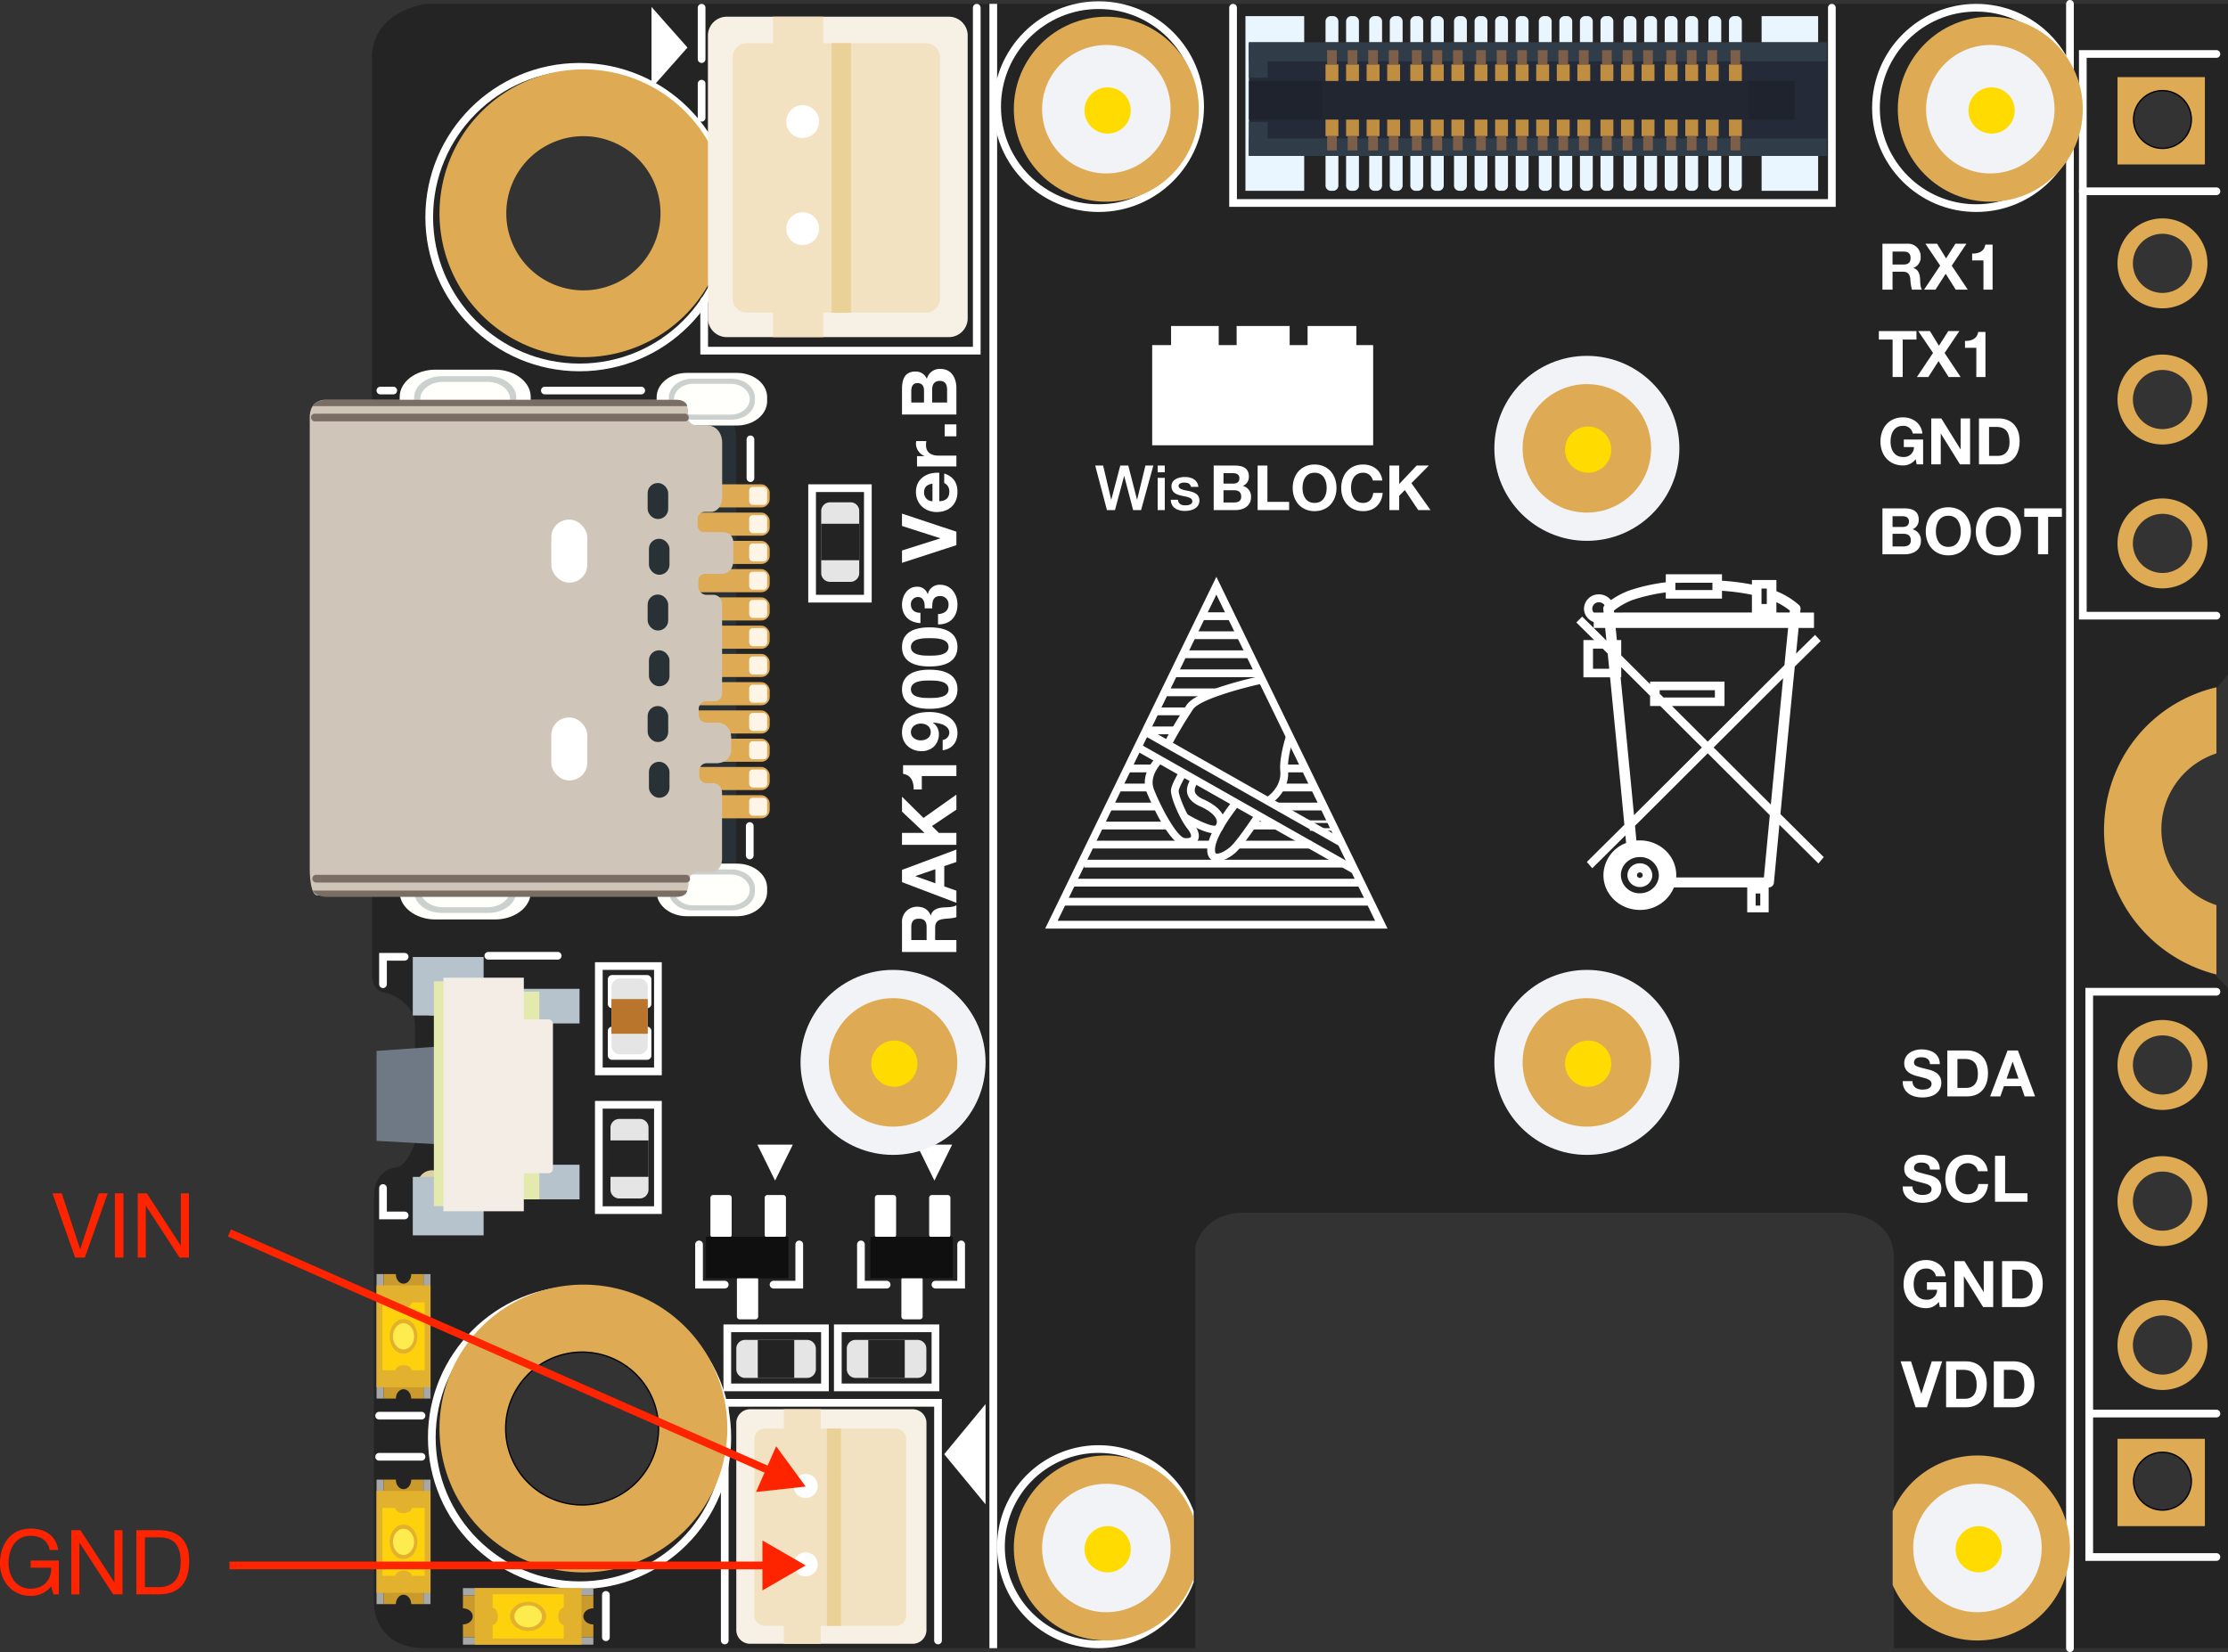 <svg xmlns="http://www.w3.org/2000/svg" xmlns:xlink="http://www.w3.org/1999/xlink" viewBox="0 0 867.034 643.006"><rect x="0" y="0" width="867.034" height="643.006" fill="#333333" stroke="none"/><defs><style>.cls-1,.cls-3,.cls-4,.cls-47,.cls-6,.cls-7{fill:none;}.cls-2{fill:#242424;}.cls-3,.cls-4,.cls-6{stroke:#fff;}.cls-3,.cls-4,.cls-47,.cls-6,.cls-7{stroke-miterlimit:10;}.cls-3,.cls-4,.cls-47{stroke-width:3px;}.cls-4{stroke-linecap:round;}.cls-5{fill:#fff;}.cls-7{stroke:#000;}.cls-8{fill:#deaa53;}.cls-9{fill:#f2f3f6;}.cls-10{fill:#ffdb00;}.cls-11{fill:#f7f1e5;}.cls-12{fill:#f3e2c1;}.cls-13{fill:#e9d197;}.cls-14{fill:#283135;}.cls-15{fill:#fff5e6;}.cls-16{fill:#ddd1a2;}.cls-17{fill:#b6c2cc;}.cls-18{fill:#6f7985;}.cls-19{fill:#e4e9ad;}.cls-20{fill:#f3ede6;}.cls-21{fill:#fffffb;}.cls-22{fill:#cbd1cf;}.cls-23{fill:#cfc5b9;}.cls-24{fill:#796d64;}.cls-25{clip-path:url(#clip-path);}.cls-26{fill:#e5e5e5;}.cls-27{fill:#232323;}.cls-28{clip-path:url(#clip-path-3);}.cls-29{clip-path:url(#clip-path-5);}.cls-30{clip-path:url(#clip-path-7);}.cls-31{clip-path:url(#clip-path-9);}.cls-32{clip-path:url(#clip-path-10);}.cls-33{fill:#b9752b;}.cls-34{fill:#313c49;}.cls-35{fill:#e9f5ff;}.cls-36{fill:#242a38;}.cls-37{fill:#1f232d;}.cls-38{fill:#bf8e40;}.cls-39{fill:#7c5e49;}.cls-40{fill:#222630;}.cls-41{fill:#ca9a2c;}.cls-42{fill:#a5a8a6;}.cls-43{fill:#e2b12d;}.cls-44{fill:#fed10d;}.cls-45{fill:#feec4e;}.cls-46{fill:#0f0f0f;}.cls-47{stroke:#ff2400;}.cls-48{fill:#ff2400;}</style><clipPath id="clip-path" transform="translate(-1.505)"><rect class="cls-1" x="288.04" y="521.506" width="30.963" height="14.849"/></clipPath><clipPath id="clip-path-3" transform="translate(-1.505)"><rect class="cls-1" x="239.04" y="435.506" width="14.849" height="30.963"/></clipPath><clipPath id="clip-path-5" transform="translate(-1.505)"><rect class="cls-1" x="331.04" y="521.506" width="30.963" height="14.849"/></clipPath><clipPath id="clip-path-7" transform="translate(-1.505)"><rect class="cls-1" x="321.04" y="195.506" width="14.849" height="30.963"/></clipPath><clipPath id="clip-path-9" transform="translate(-1.505)"><rect class="cls-1" x="238.04" y="379.506" width="16.95" height="32.998"/></clipPath><clipPath id="clip-path-10" transform="translate(-1.505)"><rect class="cls-1" x="238.04" y="379.506" width="16.949" height="32.997"/></clipPath></defs><g id="Layer_2" data-name="Layer 2"><g id="Layer_1-2" data-name="Layer 1"><path class="cls-2" d="M163.04,399.506v45s-3,10-8,10c0,0-8,1-8,11v159s0,17,20,17H466.699v-156.5s2.84-13,18.84-13h233s20,0,20,18v151.5h130V384.527l-4.761-4.761v-27.282a32.008,32.008,0,0,1,.258-61.044l.003-.616V267.974l4.5-5.489V1.511H167.465s-21.21,2.426-21.21,21.21V378.506s-.715,7.5,5.785,8C152.04,386.506,163.04,389.506,163.04,399.506Zm668.5,177a11.5,11.5,0,1,1,11.5,11.5A11.5,11.5,0,0,1,831.54,576.506Zm0-53a11.5,11.5,0,1,1,11.5,11.5A11.5,11.5,0,0,1,831.54,523.506Zm0-56a11.5,11.5,0,1,1,11.5,11.5A11.5,11.5,0,0,1,831.54,467.506Zm0-53a11.5,11.5,0,1,1,11.5,11.5A11.5,11.5,0,0,1,831.54,414.506Zm0-203a11.5,11.5,0,1,1,11.5,11.5A11.5,11.5,0,0,1,831.54,211.506Zm0-56a11.5,11.5,0,1,1,11.5,11.5A11.5,11.5,0,0,1,831.54,155.506Zm0-53a11.5,11.5,0,1,1,11.5,11.5A11.5,11.5,0,0,1,831.54,102.506Zm0-56a11.5,11.5,0,1,1,11.5,11.5A11.5,11.5,0,0,1,831.54,46.506Zm-573,36.5a30,30,0,1,1-30-30A30,30,0,0,1,258.54,83.006Zm-60.5,473a30,30,0,1,1,30,30A30,30,0,0,1,198.04,556.006Z" transform="translate(-1.505)"/><g id="Labels"><line class="cls-3" x1="386.534" y1="641.506" x2="386.534" y2="1.5"/><rect class="cls-3" x="283.034" y="517.006" width="38" height="23"/><rect class="cls-3" x="225.54" y="439.006" width="41" height="23" transform="translate(695.04 204.466) rotate(90)"/><rect class="cls-3" x="225.54" y="385.006" width="41" height="23" transform="translate(641.04 150.466) rotate(90)"/><rect class="cls-3" x="326.034" y="517.006" width="38" height="23"/><polyline class="cls-4" points="374.034 484.357 374.034 500.006 364.034 500.006"/><polyline class="cls-4" points="335.034 484.357 335.034 500.006 345.034 500.006"/><polyline class="cls-4" points="311.034 484.357 311.034 500.006 301.034 500.006"/><polyline class="cls-4" points="272.034 484.357 272.034 500.006 282.034 500.006"/><polyline class="cls-4" points="157.47 473.082 149.045 473.082 149.045 462.4"/><polyline class="cls-4" points="157.47 372.4 149.045 372.4 149.045 383.082"/><line class="cls-4" x1="190.034" y1="372.006" x2="217.034" y2="372.006"/><line class="cls-4" x1="212.034" y1="152.006" x2="249.534" y2="152.006"/><line class="cls-4" x1="148.034" y1="152.006" x2="153.034" y2="152.006"/><line class="cls-4" x1="291.768" y1="321.503" x2="291.768" y2="332.969"/><line class="cls-4" x1="292.034" y1="171.006" x2="292.034" y2="186.102"/><rect class="cls-4" x="316.034" y="190.006" width="21.691" height="43"/><line class="cls-4" x1="273.034" y1="3.006" x2="273.034" y2="23.006"/><line class="cls-4" x1="273.034" y1="32.57" x2="273.034" y2="45.846"/><polyline class="cls-4" points="380.109 3.006 380.109 136.485 283.034 136.485 274.034 136.485 274.034 117.006"/><circle class="cls-4" cx="225.534" cy="84.506" r="58.5"/><circle class="cls-4" cx="225.534" cy="559.506" r="57.5"/><circle class="cls-4" cx="427.534" cy="41.506" r="39.5"/><circle class="cls-4" cx="769.034" cy="42.006" r="39"/><line class="cls-4" x1="805.534" y1="1.5" x2="805.534" y2="641.506"/><polyline class="cls-4" points="862.534 606.017 813.034 606.017 813.034 386.006 862.534 386.006"/><line class="cls-4" x1="862.534" y1="550.187" x2="813.034" y2="550.187"/><path class="cls-5" d="M466.04,588.187a39.5,39.5,0,1,0,0,27.637Zm-37,50.319a36.5,36.5,0,1,1,36.5-36.5A36.542,36.542,0,0,1,429.04,638.506Z" transform="translate(-1.505)"/><line class="cls-4" x1="164.034" y1="567.006" x2="147.534" y2="567.006"/><line class="cls-4" x1="235.784" y1="637.256" x2="235.784" y2="620.756"/><line class="cls-4" x1="164.034" y1="551.006" x2="147.534" y2="551.006"/><polyline class="cls-4" points="282.034 638.506 282.034 546.006 365.034 546.006 365.034 638.506"/><polyline class="cls-4" points="862.534 239.634 810.534 239.634 810.534 21.006 862.534 21.006"/><line class="cls-4" x1="862.534" y1="74.442" x2="810.534" y2="74.442"/><polyline class="cls-4" points="712.875 3.006 712.875 79.006 479.853 79.006 479.853 3.006"/><polygon class="cls-5" points="267.534 18.506 260.534 26.407 253.534 34.307 253.534 18.506 253.534 2.705 260.534 10.605 267.534 18.506"/><polygon class="cls-5" points="301.634 459.506 298.184 452.506 294.733 445.506 301.634 445.506 308.534 445.506 305.084 452.506 301.634 459.506"/><polygon class="cls-5" points="367.434 566.006 375.484 556.256 383.534 546.506 383.534 566.006 383.534 585.506 375.484 575.756 367.434 566.006"/><polygon class="cls-5" points="363.634 459.506 360.184 452.506 356.733 445.506 363.634 445.506 370.534 445.506 367.084 452.506 363.634 459.506"/><path class="cls-5" d="M734.064,94.861h9.641a4.912,4.912,0,0,1,5.233,4.933,4.366,4.366,0,0,1-2.83,4.481v.051c1.929.525,2.479,2.354,2.604,4.182.075,1.127.025,3.255.751,4.231h-3.931a21.403,21.403,0,0,1-.626-4.282c-.275-1.878-1.002-2.704-2.98-2.704h-3.931v6.986H734.064Zm3.932,8.088h4.307c1.777,0,2.704-.752,2.704-2.555,0-1.728-.927-2.479-2.704-2.479h-4.307Z" transform="translate(-1.505)"/><path class="cls-5" d="M756.525,103.374l-5.759-8.513h4.558l3.505,5.709,3.631-5.709h4.307l-5.733,8.538,6.234,9.34h-4.683l-3.906-6.185-3.98,6.185h-4.433Z" transform="translate(-1.505)"/><path class="cls-5" d="M776.932,112.739h-3.556V101.371h-4.407V98.692c2.479.075,4.732-.802,5.134-3.48h2.829Z" transform="translate(-1.505)"/><path class="cls-5" d="M738.02,132.166h-5.358v-3.305h14.648v3.305h-5.358v14.573H738.02Z" transform="translate(-1.505)"/><path class="cls-5" d="M753.746,137.374l-5.759-8.513h4.558l3.505,5.709,3.631-5.709h4.307l-5.733,8.538,6.234,9.34h-4.683l-3.906-6.185-3.98,6.185h-4.433Z" transform="translate(-1.505)"/><path class="cls-5" d="M774.153,146.739h-3.556V135.371h-4.407v-2.679c2.479.075,4.732-.802,5.134-3.48h2.829Z" transform="translate(-1.505)"/><path class="cls-5" d="M746.985,178.71a6.015,6.015,0,0,1-4.908,2.454c-5.509,0-8.789-4.132-8.789-9.29,0-5.309,3.28-9.439,8.789-9.439,3.656,0,7.137,2.229,7.537,6.31h-3.756a3.642,3.642,0,0,0-3.781-3.005c-3.53,0-4.857,3.005-4.857,6.135,0,2.979,1.327,5.984,4.857,5.984a3.844,3.844,0,0,0,4.257-3.855h-3.956v-2.93h7.512v9.665h-2.504Z" transform="translate(-1.505)"/><path class="cls-5" d="M753.069,162.861h3.906L764.437,174.854h.05V162.861h3.682v17.878h-3.932L756.8,168.77h-.051v11.969h-3.681Z" transform="translate(-1.505)"/><path class="cls-5" d="M771.625,162.861h7.713c4.632,0,8.112,2.93,8.112,8.839,0,5.183-2.654,9.039-8.112,9.039h-7.713Zm3.932,14.572H779.061c2.279,0,4.457-1.401,4.457-5.358,0-3.605-1.276-5.909-5.157-5.909h-2.805Z" transform="translate(-1.505)"/><path class="cls-5" d="M755.985,506.71a6.015,6.015,0,0,1-4.908,2.454c-5.509,0-8.789-4.132-8.789-9.29,0-5.309,3.28-9.439,8.789-9.439,3.656,0,7.137,2.229,7.537,6.31h-3.756a3.642,3.642,0,0,0-3.781-3.005c-3.53,0-4.857,3.005-4.857,6.135,0,2.979,1.327,5.984,4.857,5.984a3.844,3.844,0,0,0,4.257-3.855h-3.956v-2.93h7.512v9.665h-2.504Z" transform="translate(-1.505)"/><path class="cls-5" d="M762.069,490.861h3.906L773.437,502.854h.05V490.861h3.682v17.878h-3.932L765.8,496.77h-.051v11.969h-3.681Z" transform="translate(-1.505)"/><path class="cls-5" d="M780.625,490.861h7.713c4.632,0,8.112,2.93,8.112,8.839,0,5.183-2.654,9.039-8.112,9.039h-7.713Zm3.932,14.572H788.061c2.279,0,4.457-1.401,4.457-5.358,0-3.605-1.276-5.909-5.157-5.909h-2.805Z" transform="translate(-1.505)"/><path class="cls-5" d="M745.744,420.804c0,2.379,1.853,3.306,3.956,3.306,1.377,0,3.48-.401,3.48-2.229,0-1.953-2.704-2.229-5.309-2.955-2.654-.651-5.333-1.777-5.333-5.083,0-3.681,3.455-5.408,6.686-5.408,3.73,0,7.161,1.627,7.161,5.759h-3.806c-.126-2.128-1.628-2.704-3.531-2.704-1.252,0-2.704.525-2.704,2.028,0,1.377.852,1.577,5.334,2.704,1.327.301,5.308,1.177,5.308,5.208,0,3.28-2.554,5.734-7.437,5.734-3.956,0-7.688-1.953-7.612-6.36Z" transform="translate(-1.505)"/><path class="cls-5" d="M759.315,408.861h7.713c4.632,0,8.112,2.93,8.112,8.839,0,5.183-2.654,9.039-8.112,9.039h-7.713Zm3.932,14.572h3.505c2.279,0,4.458-1.401,4.458-5.358,0-3.605-1.277-5.909-5.158-5.909h-2.805Z" transform="translate(-1.505)"/><path class="cls-5" d="M782.752,408.861h4.031l6.686,17.878h-4.081l-1.353-3.981H781.35l-1.402,3.981h-3.98Zm-.375,10.967h4.632l-2.254-6.561h-.05Z" transform="translate(-1.505)"/><path class="cls-5" d="M745.744,461.804c0,2.379,1.853,3.306,3.956,3.306,1.377,0,3.48-.401,3.48-2.229,0-1.953-2.704-2.229-5.309-2.955-2.654-.651-5.333-1.777-5.333-5.083,0-3.681,3.455-5.408,6.686-5.408,3.73,0,7.161,1.627,7.161,5.759h-3.806c-.126-2.128-1.628-2.704-3.531-2.704-1.252,0-2.704.525-2.704,2.028,0,1.377.852,1.577,5.334,2.704,1.327.301,5.308,1.177,5.308,5.208,0,3.28-2.554,5.734-7.437,5.734-3.956,0-7.688-1.953-7.612-6.36Z" transform="translate(-1.505)"/><path class="cls-5" d="M771.234,455.87a3.902,3.902,0,0,0-3.906-3.13c-3.53,0-4.857,3.005-4.857,6.135,0,2.979,1.327,5.984,4.857,5.984,2.404,0,3.756-1.627,4.057-4.006h3.806c-.4,4.481-3.455,7.312-7.862,7.312-5.509,0-8.789-4.132-8.789-9.29,0-5.309,3.28-9.439,8.789-9.439,3.906,0,7.236,2.304,7.713,6.435Z" transform="translate(-1.505)"/><path class="cls-5" d="M777.87,449.861h3.932V464.433h8.714v3.306H777.87Z" transform="translate(-1.505)"/><path class="cls-5" d="M751.377,547.739H746.946l-5.81-17.878h4.057l3.981,12.569h.05l4.031-12.569H757.312Z" transform="translate(-1.505)"/><path class="cls-5" d="M758.839,529.861h7.713c4.632,0,8.112,2.93,8.112,8.839,0,5.183-2.654,9.039-8.112,9.039h-7.713ZM762.771,544.433h3.505c2.279,0,4.457-1.401,4.457-5.358,0-3.605-1.276-5.909-5.157-5.909H762.771Z" transform="translate(-1.505)"/><path class="cls-5" d="M777.394,529.861h7.713c4.632,0,8.112,2.93,8.112,8.839,0,5.183-2.654,9.039-8.112,9.039H777.394Zm3.932,14.572h3.505c2.279,0,4.457-1.401,4.457-5.358,0-3.605-1.276-5.909-5.157-5.909h-2.805Z" transform="translate(-1.505)"/><path class="cls-5" d="M734.064,197.861h8.413c3.406,0,5.71,1.102,5.71,4.432a3.885,3.885,0,0,1-2.43,3.73,4.34,4.34,0,0,1,3.28,4.532c0,3.631-3.08,5.184-6.31,5.184H734.064Zm3.932,7.236h3.981c1.402,0,2.403-.626,2.403-2.129,0-1.678-1.302-2.053-2.704-2.053h-3.681Zm0,7.587h4.206c1.527,0,2.905-.501,2.905-2.354,0-1.828-1.127-2.555-2.83-2.555h-4.281Z" transform="translate(-1.505)"/><path class="cls-5" d="M759.705,197.435c5.509,0,8.789,4.131,8.789,9.439,0,5.158-3.28,9.29-8.789,9.29s-8.789-4.132-8.789-9.29C750.916,201.566,754.196,197.435,759.705,197.435Zm0,15.424c3.531,0,4.857-3.005,4.857-5.984,0-3.13-1.326-6.135-4.857-6.135-3.53,0-4.857,3.005-4.857,6.135C754.847,209.854,756.174,212.859,759.705,212.859Z" transform="translate(-1.505)"/><path class="cls-5" d="M779.186,197.435c5.509,0,8.789,4.131,8.789,9.439,0,5.158-3.28,9.29-8.789,9.29s-8.789-4.132-8.789-9.29C770.397,201.566,773.677,197.435,779.186,197.435Zm0,15.424c3.531,0,4.857-3.005,4.857-5.984,0-3.13-1.326-6.135-4.857-6.135-3.53,0-4.857,3.005-4.857,6.135C774.329,209.854,775.656,212.859,779.186,212.859Z" transform="translate(-1.505)"/><path class="cls-5" d="M794.611,201.166h-5.358v-3.305h14.648v3.305h-5.358v14.573h-3.932Z" transform="translate(-1.505)"/><polygon class="cls-5" points="508.85 126.883 508.85 134.322 501.877 134.322 501.877 126.883 481.237 126.883 481.237 134.322 474.266 134.322 474.266 126.883 455.722 126.883 455.722 134.322 448.376 134.322 448.376 173.313 534.376 173.313 534.376 134.322 527.835 134.322 527.835 126.883 508.85 126.883"/><path class="cls-5" d="M427.71,181.205h3.083l3.132,13.256h.049l3.496-13.256h3.107l3.398,13.256h.049l3.229-13.256h3.083l-4.782,17.334h-3.083l-3.472-13.255h-.049l-3.544,13.255H432.275Z" transform="translate(-1.505)"/><path class="cls-5" d="M452.016,181.205h2.768v2.622h-2.768Zm0,4.783h2.768v12.551h-2.768Z" transform="translate(-1.505)"/><path class="cls-5" d="M459.882,194.508c.17,1.627,1.36,2.186,2.841,2.186,1.068,0,2.864-.219,2.792-1.651-.073-1.456-2.088-1.626-4.103-2.088-2.04-.437-4.03-1.165-4.03-3.714,0-2.743,2.962-3.593,5.244-3.593,2.573,0,4.928,1.044,5.243,3.859H464.981c-.268-1.335-1.311-1.675-2.549-1.675-.802,0-2.282.194-2.282,1.287,0,1.359,2.039,1.577,4.078,2.015,2.016.461,4.055,1.189,4.055,3.666,0,2.985-3.011,4.078-5.608,4.078-3.18,0-5.486-1.408-5.559-4.37Z" transform="translate(-1.505)"/><path class="cls-5" d="M473.821,181.206H481.978c3.302,0,5.535,1.068,5.535,4.298a3.768,3.768,0,0,1-2.354,3.617,4.208,4.208,0,0,1,3.18,4.394c0,3.521-2.986,5.025-6.117,5.025H473.821Zm3.812,7.017h3.86c1.359,0,2.33-.607,2.33-2.063,0-1.627-1.262-1.991-2.621-1.991h-3.569Zm0,7.355h4.079c1.48,0,2.815-.485,2.815-2.282,0-1.771-1.092-2.476-2.743-2.476h-4.151Z" transform="translate(-1.505)"/><path class="cls-5" d="M490.915,181.206h3.812v14.13h8.448v3.204H490.915Z" transform="translate(-1.505)"/><path class="cls-5" d="M513.083,180.793c5.341,0,8.521,4.006,8.521,9.152,0,5.001-3.181,9.007-8.521,9.007s-8.521-4.006-8.521-9.007C504.562,184.799,507.742,180.793,513.083,180.793Zm0,14.954c3.423,0,4.71-2.913,4.71-5.802,0-3.035-1.287-5.948-4.71-5.948s-4.709,2.913-4.709,5.948C508.374,192.834,509.66,195.748,513.083,195.748Z" transform="translate(-1.505)"/><path class="cls-5" d="M535.76,187.033a3.783,3.783,0,0,0-3.787-3.035c-3.423,0-4.709,2.913-4.709,5.948,0,2.889,1.286,5.802,4.709,5.802,2.331,0,3.642-1.578,3.934-3.884h3.689c-.389,4.346-3.35,7.089-7.623,7.089-5.341,0-8.521-4.006-8.521-9.007,0-5.146,3.18-9.152,8.521-9.152,3.787,0,7.017,2.233,7.478,6.239Z" transform="translate(-1.505)"/><path class="cls-5" d="M542.197,181.206h3.812v7.187l6.773-7.187h4.758l-6.772,6.847,7.429,10.487h-4.783l-5.219-7.793-2.186,2.209v5.584h-3.812Z" transform="translate(-1.505)"/><path class="cls-5" d="M474.858,231.43l61.777,126.968H413.082Zm0-6.924L408.237,361.428H541.477Z" transform="translate(-1.505)"/><rect class="cls-5" x="483.855" y="262.548" width="3.029" height="87.71" transform="translate(-21.901 577.823) rotate(-60.484)"/><rect class="cls-5" x="484.973" y="266.223" width="3.028" height="97.031" transform="translate(-28.592 583.015) rotate(-60.483)"/><path class="cls-5" d="M457.245,290.428l-2.679-1.414a161.146,161.146,0,0,1,8.836-14.806c4.092-5.728,26.41-10.596,28.943-11.136l.626,2.965c-9.116,1.935-24.538,6.34-27.107,9.933a160.986,160.986,0,0,0-8.62,14.459" transform="translate(-1.505)"/><path class="cls-5" d="M495.627,313.09l-1.521-2.622c3.125-1.812,6.061-5.917,5.633-10.258-.541-5.45,2.162-13.609,2.278-13.952l2.872.962c-.025.077-2.613,7.886-2.135,12.691.584,5.876-3.289,10.951-7.126,13.178" transform="translate(-1.505)"/><path class="cls-5" d="M463.292,329.263a9.422,9.422,0,0,1-1.165-.075c-6.3-.786-14.29-20.595-14.371-20.794-2.926-7.321,3.639-13.612,3.922-13.878l2.077,2.205c-.053.049-5.34,5.159-3.186,10.548,3.463,8.656,9.298,18.583,11.933,18.914,1.408.173,2.234-.105,2.43-.456.239-.426-.044-1.551-1.223-3.027-3.131-3.915-6.842-12.645-6.508-15.313.286-2.278,2.866-6.548,3.38-7.383L463.16,301.597c-1.138,1.842-2.804,4.969-2.953,6.164-.174,1.441,2.852,9.279,5.869,13.045,2.602,3.255,2.057,5.408,1.5,6.4-.747,1.333-2.278,2.057-4.285,2.057" transform="translate(-1.505)"/><path class="cls-5" d="M475.138,335.279a3.894,3.894,0,0,1-1.841-.426c-1.095-.576-2.316-1.963-1.918-5.288.819-6.806,9.6-17.575,9.974-18.032l2.343,1.923c-2.389,2.911-8.716,11.549-9.308,16.47-.162,1.351.043,2.1.32,2.245.769.403,3.365-.611,5.552-2.53,2.515-2.213,7.896-10.141,9.758-13.011l2.541,1.649c-.283.437-6.954,10.695-10.299,13.636-1.612,1.416-4.575,3.364-7.122,3.364" transform="translate(-1.505)"/><path class="cls-5" d="M474.187,324.361c-4.089,0-11.02-4.129-12.478-5.027l1.588-2.578c4.912,3.022,10.334,5.169,11.361,4.506a2.564,2.564,0,0,0,.261-2.15c-.551-1.772-2.858-3.678-6.329-5.235-2.712-1.212-4.377-2.799-4.954-4.708-.815-2.708.765-5.202,1.612-6.54l2.558,1.619c-.813,1.291-1.654,2.771-1.268,4.046.31,1.033,1.418,1.98,3.292,2.819,4.39,1.967,7.15,4.423,7.981,7.099a5.551,5.551,0,0,1-.602,4.665,3.037,3.037,0,0,1-1.957,1.372,4.618,4.618,0,0,1-1.065.112" transform="translate(-1.505)"/><rect class="cls-5" x="467.577" y="238.323" width="12.175" height="3.029"/><rect class="cls-5" x="463.973" y="245.729" width="18.758" height="3.03"/><rect class="cls-5" x="460.368" y="253.138" width="25.967" height="3.029"/><rect class="cls-5" x="456.765" y="260.545" width="33.174" height="3.029"/><rect class="cls-5" x="453.783" y="267.955" width="19.657" height="3.029"/><rect class="cls-5" x="449.555" y="275.362" width="12.348" height="3.029"/><rect class="cls-5" x="446.621" y="282.769" width="10.489" height="3.029"/><rect class="cls-5" x="438.744" y="297.586" width="9.845" height="3.029"/><rect class="cls-5" x="500.094" y="297.586" width="7.868" height="3.029"/><rect class="cls-5" x="435.138" y="304.995" width="12.522" height="3.029"/><rect class="cls-5" x="498.754" y="304.995" width="12.52" height="3.029"/><rect class="cls-5" x="432.222" y="312.405" width="18.165" height="3.029"/><rect class="cls-5" x="497.137" y="312.405" width="18.034" height="3.029"/><rect class="cls-5" x="427.871" y="319.811" width="26.614" height="3.029"/><rect class="cls-5" x="487.185" y="319.811" width="9.527" height="3.029"/><rect class="cls-6" x="510.223" y="319.811" width="8.098" height="3.029"/><rect class="cls-5" x="424.325" y="327.222" width="46.985" height="3.029"/><rect class="cls-5" x="481.677" y="327.222" width="28.567" height="3.029"/><rect class="cls-5" x="421.874" y="334.629" width="100.553" height="3.029"/><rect class="cls-5" x="417.113" y="342.035" width="112.476" height="3.029"/><rect class="cls-5" x="413.177" y="349.444" width="119.889" height="3.029"/><path class="cls-5" d="M631.383,297.564c.745,7.74,1.502,15.574,2.248,23.441L619.03,335.491,621.139,337.944l12.896-12.793c.09.983.181,1.958.28,2.949a13.531,13.531,0,0,0-8.825,12.532c0,7.473,6.344,13.531,14.17,13.531A14.164,14.164,0,0,0,652.917,345.406h28.526v9.69h8.347V345.406a2,2,0,0,0,2.032-1.768c.711-7.542,1.431-15.101,2.15-22.624l15.183,15.066,2.073-2.48-16.86-16.743q.929-9.717,1.852-19.292c1.228-12.681,2.477-25.434,3.734-38.13l10.076-9.96-2.205-2.354-7.367,7.251c.332-3.332.659-6.646.99-9.961h5.983v-5.996H702.053c.047-.457.09-.901.134-1.358a1.874,1.874,0,0,0-.573-1.546,30.305,30.305,0,0,0-8.816-5.409v-4.351h-9.527v1.764a90.366,90.366,0,0,0-11.65-1.481V223.506H649.752v3.133a72.333,72.333,0,0,0-14.437,3.274,31.663,31.663,0,0,0-6.918,3.672,5.869,5.869,0,0,0-4.667-2.249,5.688,5.688,0,0,0-5.811,5.556,5.562,5.562,0,0,0,3.786,5.207v2.311h4.454c.15,1.571.314,3.133.466,4.717a1.199,1.199,0,0,1,.021.215l-.211-.215-4.73-4.717-4.484-4.412-2.286,2.284,6.934,6.844H617.698v14.498h10.368c1.111,11.31,2.227,22.66,3.316,33.938m-7.653-63.144a2.632,2.632,0,0,1,2.205,1.168,1.848,1.848,0,0,0-.517,1.468c.047.457.09.901.137,1.358h-3.85a2.341,2.341,0,0,1-.559-1.522,2.534,2.534,0,0,1,2.585-2.472m3.415,19.972c.203,1.965.401,3.939.595,5.909h-6.314v-7.851h3.768l1.951,1.942m40.753-27.565v2.841H653.486V226.828Zm15.372,11.586H629.656c-.027-.256-.053-.515-.083-.774a27.711,27.711,0,0,1,7.145-4.072,68.042,68.042,0,0,1,13.034-2.989v2.422h21.868v-3.047a85.382,85.382,0,0,1,11.65,1.554Zm5.793-9.336v6.013h-2.063v-6.013Zm8.967,8.562c-.025.259-.052.518-.076.774h-5.156V234.379a28.578,28.578,0,0,1,5.233,3.261m-.671,6.77q-.73,7.224-1.439,14.489l-29.84,29.755-13.898-13.856h20.419v-9.5h-28.966v.979L632.408,255.079v-5.952H630.728c-.164-1.575-.315-3.145-.478-4.717h67.108m-28.491,24.224v2.841H648.853l-1.482-1.475v-1.366Zm23.296,28.567q-.767,7.914-1.533,15.936l-22.269-22.204L695.425,263.954c-1.099,11.08-2.188,22.192-3.261,33.248m-7.446,55.283v-4.726h1.804v4.726Zm-30.89-11.853c0-7.473-6.34-13.527-14.166-13.527a13.29,13.29,0,0,0-1.336.057q-.278-2.874-.546-5.745l28.301-28.208,24.154,24.083c-.775,8.05-1.542,16.142-2.304,24.217H653.792c.026-.292.035-.584.035-.876m-21.553,0a6.901,6.901,0,0,1,2.71-5.454,7.474,7.474,0,0,1,3.949-1.562,6.02,6.02,0,0,1,.728-.038,7.223,7.223,0,0,1,7.382,7.054,7.357,7.357,0,0,1-.052.876,6.942,6.942,0,0,1-1.899,3.898,7.51,7.51,0,0,1-5.432,2.275,7.228,7.228,0,0,1-7.387-7.049m3.175-43.43c-1.077-11.158-2.174-22.381-3.282-33.576h.242v-3.986l11.228,11.191v3.968h3.977l16.181,16.134-26.411,26.333q-.969-10.097-1.934-20.065" transform="translate(-1.505)"/><path class="cls-5" d="M639.164,336.045a4.802,4.802,0,0,0-3.859,2.592,4.411,4.411,0,0,0,.453,4.708,4.854,4.854,0,0,0,3.902,1.909,4.788,4.788,0,0,0,4.751-3.747,3.939,3.939,0,0,0,.09-.876,4.728,4.728,0,0,0-4.841-4.611c-.171,0-.331.009-.495.025m.495,5.66a1.1,1.1,0,0,1-1.123-1.073,1.075,1.075,0,0,1,.959-1.057.538.538,0,0,1,.164-.018,1.101,1.101,0,0,1,1.125,1.074,1.061,1.061,0,0,1-.478.876,1.102,1.102,0,0,1-.646.197" transform="translate(-1.505)"/><path class="cls-5" d="M352.52,370.533V359.119a5.816,5.816,0,0,1,5.841-6.196c2.49,0,4.358.979,5.308,3.35h.059c.623-2.282,2.787-2.935,4.951-3.083,1.334-.089,3.854-.029,5.011-.89v4.655c-1.334.533-3.38.504-5.069.741-2.224.326-3.202,1.186-3.202,3.527v4.655H373.689v4.654Zm9.576-4.654V360.779c0-2.105-.889-3.202-3.023-3.202-2.046,0-2.936,1.097-2.936,3.202v5.1Z" transform="translate(-1.505)"/><path class="cls-5" d="M352.52,343.351v-4.773l21.169-7.916v4.833l-4.714,1.601v7.916l4.714,1.66v4.715Zm12.986.445V338.311l-7.768,2.668v.06Z" transform="translate(-1.505)"/><path class="cls-5" d="M352.52,328.829v-4.654h8.776L352.52,315.903V310.091l8.361,8.271,12.808-9.072v5.841l-9.517,6.374,2.697,2.669H373.689v4.654Z" transform="translate(-1.505)"/><path class="cls-5" d="M373.689,297.852v4.21h-13.46v5.218h-3.173c.089-2.935-.948-5.604-4.121-6.077v-3.351Z" transform="translate(-1.505)"/><path class="cls-5" d="M368.352,288.013a2.973,2.973,0,0,0,2.58-2.787c0-3.084-4.032-3.825-6.315-3.973l-.06.059a5.218,5.218,0,0,1,2.312,4.685,6.627,6.627,0,0,1-2.135,4.773,7.084,7.084,0,0,1-4.625,1.601c-4.239,0-7.59-2.905-7.59-7.264,0-6.285,5.485-7.975,10.732-7.975,5.1,0,10.852,2.253,10.852,8.153,0,3.587-2.075,6.255-5.752,6.729Zm-8.509-6.375c-1.927,0-3.854,1.216-3.854,3.351,0,2.016,1.897,3.172,3.795,3.172,1.957,0,3.914-1.008,3.914-3.172C363.698,282.736,361.889,281.638,359.843,281.638Z" transform="translate(-1.505)"/><path class="cls-5" d="M352.52,268.3c0-4.15,2.609-7.648,10.703-7.648,8.271,0,10.881,3.498,10.881,7.648,0,4.121-2.609,7.59-10.881,7.59C355.129,275.89,352.52,272.421,352.52,268.3Zm18.115,0c0-3.438-5.069-3.438-7.412-3.438-2.164,0-7.234,0-7.234,3.438,0,3.41,5.07,3.38,7.234,3.38C365.566,271.68,370.635,271.68,370.635,268.3Z" transform="translate(-1.505)"/><path class="cls-5" d="M352.52,251.82c0-4.15,2.609-7.648,10.703-7.648,8.271,0,10.881,3.498,10.881,7.648,0,4.121-2.609,7.59-10.881,7.59C355.129,259.41,352.52,255.941,352.52,251.82Zm18.115,0c0-3.438-5.069-3.438-7.412-3.438-2.164,0-7.234,0-7.234,3.438,0,3.41,5.07,3.38,7.234,3.38C365.566,255.2,370.635,255.2,370.635,251.82Z" transform="translate(-1.505)"/><path class="cls-5" d="M361.326,236.792c.148-1.809-.207-4.417-2.579-4.417a2.738,2.738,0,0,0-2.758,2.935c0,2.135,1.572,3.231,3.706,3.202v4.002c-4.269-.147-7.175-2.875-7.175-7.175,0-3.32,2.046-6.967,5.752-6.967a4.128,4.128,0,0,1,4.24,2.905h.059a4.614,4.614,0,0,1,4.714-3.676c4.358,0,6.819,3.676,6.819,7.708,0,4.655-2.787,7.798-7.561,7.709v-4.003c2.254-.089,4.092-1.216,4.092-3.646a3.192,3.192,0,0,0-3.262-3.38c-3.143,0-3.083,2.757-3.083,4.803Z" transform="translate(-1.505)"/><path class="cls-5" d="M373.689,206.943v5.247L352.52,219.069v-4.803l14.884-4.714v-.06L352.52,204.719V199.917Z" transform="translate(-1.505)"/><path class="cls-5" d="M367.047,195.088c2.698-.119,3.885-1.394,3.885-3.766a3.465,3.465,0,0,0-1.986-3.32v-3.706c3.646,1.186,5.158,3.706,5.158,7.175,0,4.832-3.32,7.827-8.064,7.827-4.595,0-8.094-3.173-8.094-7.827,0-5.219,4.388-7.768,9.102-7.441Zm-2.668-6.849c-2.135.385-3.261,1.304-3.261,3.35a3.299,3.299,0,0,0,3.261,3.499Z" transform="translate(-1.505)"/><path class="cls-5" d="M358.361,181.543v-4.003h2.847V177.481a5.385,5.385,0,0,1-3.262-4.892,3.143,3.143,0,0,1,.148-.919h3.913a7.694,7.694,0,0,0-.147,1.512c0,3.113,2.193,4.151,4.921,4.151h6.908v4.21Z" transform="translate(-1.505)"/><path class="cls-5" d="M369.124,169.834v-4.654H373.689v4.654Z" transform="translate(-1.505)"/><path class="cls-5" d="M352.52,161.328v-9.962c0-4.031,1.305-6.759,5.248-6.759a4.602,4.602,0,0,1,4.418,2.875,5.139,5.139,0,0,1,5.366-3.884c4.299,0,6.137,3.646,6.137,7.472v10.258Zm8.568-4.654v-4.714c0-1.66-.741-2.847-2.52-2.847-1.986,0-2.432,1.542-2.432,3.202v4.358Zm8.983,0v-4.981c0-1.809-.593-3.438-2.787-3.438-2.164,0-3.023,1.334-3.023,3.35v5.07Z" transform="translate(-1.505)"/></g><circle class="cls-7" cx="226.534" cy="556.006" r="30"/><circle class="cls-7" cx="841.534" cy="46.506" r="11.5"/><circle class="cls-7" cx="841.534" cy="576.506" r="11.5"/><path class="cls-8" d="M825.54,560.006v34h34v-34Zm6,16.5a11.5,11.5,0,1,1,11.5,11.5A11.5,11.5,0,0,1,831.54,576.506Z" transform="translate(-1.505)"/><path class="cls-8" d="M825.54,523.506a17.5,17.5,0,1,0,17.5-17.5A17.5,17.5,0,0,0,825.54,523.506Zm6,0a11.5,11.5,0,1,1,11.5,11.5A11.5,11.5,0,0,1,831.54,523.506Z" transform="translate(-1.505)"/><path class="cls-8" d="M825.54,467.506a17.5,17.5,0,1,0,17.5-17.5A17.5,17.5,0,0,0,825.54,467.506Zm6,0a11.5,11.5,0,1,1,11.5,11.5A11.5,11.5,0,0,1,831.54,467.506Z" transform="translate(-1.505)"/><path class="cls-8" d="M825.54,414.506a17.5,17.5,0,1,0,17.5-17.5A17.5,17.5,0,0,0,825.54,414.506Zm6,0a11.5,11.5,0,1,1,11.5,11.5A11.5,11.5,0,0,1,831.54,414.506Z" transform="translate(-1.505)"/><path class="cls-8" d="M825.54,211.506a17.5,17.5,0,1,0,17.5-17.5A17.5,17.5,0,0,0,825.54,211.506Zm6,0a11.5,11.5,0,1,1,11.5,11.5A11.5,11.5,0,0,1,831.54,211.506Z" transform="translate(-1.505)"/><path class="cls-8" d="M825.54,155.506a17.5,17.5,0,1,0,17.5-17.5A17.5,17.5,0,0,0,825.54,155.506Zm6,0a11.5,11.5,0,1,1,11.5,11.5A11.5,11.5,0,0,1,831.54,155.506Z" transform="translate(-1.505)"/><path class="cls-8" d="M825.54,102.506a17.5,17.5,0,1,0,17.5-17.5A17.5,17.5,0,0,0,825.54,102.506Zm6,0a11.5,11.5,0,1,1,11.5,11.5A11.5,11.5,0,0,1,831.54,102.506Z" transform="translate(-1.505)"/><path class="cls-8" d="M825.54,30.006v34h34v-34Zm6,16.5a11.5,11.5,0,1,1,11.5,11.5A11.5,11.5,0,0,1,831.54,46.506Z" transform="translate(-1.505)"/><path class="cls-8" d="M172.54,83.006a56,56,0,1,0,56-56A56,56,0,0,0,172.54,83.006Zm26,0a30,30,0,1,1,30,30A30,30,0,0,1,198.54,83.006Z" transform="translate(-1.505)"/><path class="cls-8" d="M172.54,556.006a56,56,0,1,0,56-56A56,56,0,0,0,172.54,556.006Zm25.5,0a30,30,0,1,1,30,30A30,30,0,0,1,198.04,556.006Z" transform="translate(-1.505)"/><path class="cls-8" d="M432.04,566.506a36.008,36.008,0,0,1,34,24.167v23.666a36,36,0,1,1-34-47.833Z" transform="translate(-1.505)"/><path class="cls-8" d="M864.04,267.506v25.736a31.06,31.06,0,0,0,0,59.057v26.989a57.767,57.767,0,0,1-43.75-56.032C820.29,295.929,838.543,273.503,864.04,267.506Z" transform="translate(-1.505)"/><circle class="cls-9" cx="430.534" cy="602.506" r="25"/><circle class="cls-10" cx="431.034" cy="603.006" r="9"/><circle class="cls-9" cx="347.534" cy="413.506" r="36"/><circle class="cls-8" cx="347.534" cy="413.506" r="25"/><circle class="cls-10" cx="348.034" cy="414.006" r="9"/><circle class="cls-9" cx="617.534" cy="413.506" r="36"/><circle class="cls-8" cx="617.534" cy="413.506" r="25"/><circle class="cls-10" cx="618.034" cy="414.006" r="9"/><path class="cls-8" d="M738.04,588.115a36,36,0,1,1,0,28.782Z" transform="translate(-1.505)"/><circle class="cls-9" cx="769.534" cy="602.506" r="25"/><circle class="cls-10" cx="770.034" cy="603.006" r="9"/><circle class="cls-9" cx="617.534" cy="174.506" r="36"/><circle class="cls-8" cx="617.534" cy="174.506" r="25"/><circle class="cls-10" cx="618.034" cy="175.006" r="9"/><circle class="cls-8" cx="430.534" cy="42.506" r="36"/><circle class="cls-9" cx="430.534" cy="42.506" r="25"/><circle class="cls-10" cx="431.034" cy="43.006" r="9"/><circle class="cls-8" cx="774.534" cy="42.506" r="36"/><circle class="cls-9" cx="774.534" cy="42.506" r="25"/><circle class="cls-10" cx="775.034" cy="43.006" r="9"/><path class="cls-11" d="M293.515,548.506h63.049a5.37,5.37,0,0,1,5.476,5.226v80.834a5.37,5.37,0,0,1-5.476,5.224h-63.049a5.37,5.37,0,0,1-5.476-5.224V553.732a5.37,5.37,0,0,1,5.476-5.226" transform="translate(-1.505)"/><path class="cls-12" d="M299.191,556.038h50.832a4.044,4.044,0,0,1,4.123,3.934v68.903a4.042,4.042,0,0,1-4.123,3.932H299.191a4.041,4.041,0,0,1-4.123-3.932V559.972a4.043,4.043,0,0,1,4.123-3.934" transform="translate(-1.505)"/><rect class="cls-13" x="321.787" y="556.038" width="5.501" height="76.799"/><path class="cls-5" d="M310.38,609.098a4.668,4.668,0,1,1,4.663,4.449,4.56,4.56,0,0,1-4.663-4.449" transform="translate(-1.505)"/><path class="cls-5" d="M310.38,578.6a4.668,4.668,0,1,1,4.663,4.448,4.56,4.56,0,0,1-4.663-4.448" transform="translate(-1.505)"/><rect class="cls-12" x="305.042" y="628.652" width="14.351" height="11.139"/><rect class="cls-12" x="305.042" y="548.507" width="14.351" height="11.139"/><path class="cls-11" d="M284.474,6.506H370.605a7.337,7.337,0,0,1,7.48,7.139V124.073a7.336,7.336,0,0,1-7.48,7.137H284.474a7.336,7.336,0,0,1-7.48-7.137V13.645A7.337,7.337,0,0,1,284.474,6.506" transform="translate(-1.505)"/><path class="cls-12" d="M292.228,16.796H361.67a5.524,5.524,0,0,1,5.633,5.374v94.129a5.522,5.522,0,0,1-5.633,5.372H292.228a5.521,5.521,0,0,1-5.633-5.372V22.17a5.523,5.523,0,0,1,5.633-5.374" transform="translate(-1.505)"/><rect class="cls-13" x="323.647" y="16.795" width="7.516" height="104.916"/><path class="cls-5" d="M307.513,89.281a6.377,6.377,0,1,1,6.371,6.078,6.229,6.229,0,0,1-6.371-6.078" transform="translate(-1.505)"/><path class="cls-5" d="M307.513,47.617a6.377,6.377,0,1,1,6.371,6.076,6.229,6.229,0,0,1-6.371-6.076" transform="translate(-1.505)"/><rect class="cls-12" x="300.772" y="115.994" width="19.605" height="15.216"/><rect class="cls-12" x="300.772" y="6.507" width="19.605" height="15.216"/><rect class="cls-14" x="241.534" y="155.506" width="45" height="193" rx="14.62"/><rect class="cls-8" x="268.534" y="188.506" width="31" height="9" rx="3.262"/><rect class="cls-15" x="291.534" y="189.506" width="7" height="7" rx="1.4"/><rect class="cls-8" x="268.534" y="199.506" width="31" height="9" rx="3.262"/><rect class="cls-15" x="291.534" y="200.506" width="7" height="7" rx="1.4"/><rect class="cls-8" x="268.534" y="210.506" width="31" height="9" rx="3.262"/><rect class="cls-15" x="291.534" y="211.506" width="7" height="7" rx="1.4"/><rect class="cls-8" x="268.534" y="221.506" width="31" height="9" rx="3.262"/><rect class="cls-15" x="291.534" y="222.506" width="7" height="7" rx="1.4"/><rect class="cls-8" x="268.534" y="243.506" width="31" height="9" rx="3.262"/><rect class="cls-15" x="291.534" y="244.506" width="7" height="7" rx="1.4"/><rect class="cls-8" x="268.534" y="232.506" width="31" height="9" rx="3.262"/><rect class="cls-15" x="291.534" y="233.506" width="7" height="7" rx="1.4"/><path class="cls-16" d="M169.649,395.25a5.655,5.655,0,1,1,5.655-5.655,5.655,5.655,0,0,1-5.655,5.655" transform="translate(-1.505)"/><path class="cls-16" d="M169.649,466.815a5.655,5.655,0,1,1,5.655-5.655,5.655,5.655,0,0,1-5.655,5.655" transform="translate(-1.505)"/><rect class="cls-17" x="160.631" y="372.477" width="27.572" height="22.771"/><rect class="cls-17" x="160.631" y="458.062" width="27.572" height="22.771"/><rect class="cls-17" x="199.975" y="384.869" width="25.559" height="13.477"/><rect class="cls-17" x="199.975" y="453.338" width="25.559" height="13.477"/><path class="cls-18" d="M148.04,444.043V409.036q15.413-1.086,30.826-2.169v38.882q-15.413-.854-30.826-1.705" transform="translate(-1.505)"/><rect class="cls-19" x="177.206" y="385.955" width="32.684" height="80.859"/><rect class="cls-19" x="168.841" y="381.929" width="32.204" height="87.52"/><path class="cls-20" d="M199.57,454.879V398.51a1.769,1.769,0,0,1,1.765-1.765h13.584a1.769,1.769,0,0,1,1.765,1.765v56.369a1.768,1.768,0,0,1-1.765,1.763H201.335a1.768,1.768,0,0,1-1.765-1.763" transform="translate(-1.505)"/><rect class="cls-20" x="172.559" y="380.534" width="31.291" height="90.916"/><rect class="cls-8" x="268.534" y="254.506" width="31" height="9" rx="3.262"/><rect class="cls-15" x="291.534" y="255.506" width="7" height="7" rx="1.4"/><rect class="cls-8" x="268.534" y="265.506" width="31" height="9" rx="3.262"/><rect class="cls-15" x="291.534" y="266.506" width="7" height="7" rx="1.4"/><rect class="cls-8" x="268.534" y="276.506" width="31" height="9" rx="3.262"/><rect class="cls-15" x="291.534" y="277.506" width="7" height="7" rx="1.4"/><rect class="cls-8" x="268.534" y="287.506" width="31" height="9" rx="3.262"/><rect class="cls-15" x="291.534" y="288.506" width="7" height="7" rx="1.4"/><rect class="cls-8" x="268.534" y="298.506" width="31" height="9" rx="3.262"/><rect class="cls-15" x="291.534" y="299.506" width="7" height="7" rx="1.4"/><rect class="cls-8" x="268.534" y="309.506" width="31" height="9" rx="3.262"/><rect class="cls-15" x="291.534" y="310.506" width="7" height="7" rx="1.4"/><path class="cls-21" d="M288.297,356.613H268.784c-6.485,0-11.744-4.238-11.744-9.466v-1.545c0-5.227,5.259-9.466,11.744-9.466h19.514c6.487,0,11.742,4.239,11.742,9.466v1.545c0,5.228-5.256,9.466-11.742,9.466" transform="translate(-1.505)"/><path class="cls-22" d="M286.139,354.349h-15.198c-5.05,0-9.146-3.3-9.146-7.372v-1.203c0-4.072,4.096-7.373,9.146-7.373h15.198c5.052,0,9.146,3.301,9.146,7.373v1.203c0,4.072-4.094,7.372-9.146,7.372" transform="translate(-1.505)"/><path class="cls-21" d="M285.838,352.375H271.243c-4.111,0-7.444-2.686-7.444-6s3.333-6,7.444-6h14.595c4.111,0,7.444,2.686,7.444,6s-3.333,6-7.444,6" transform="translate(-1.505)"/><path class="cls-21" d="M194.112,357.875H170.968c-7.692,0-13.929-4.76-13.929-10.632v-1.735c0-5.871,6.237-10.632,13.929-10.632h23.144c7.693,0,13.927,4.761,13.927,10.632v1.735c0,5.873-6.234,10.632-13.927,10.632" transform="translate(-1.505)"/><path class="cls-22" d="M191.553,355.332h-18.026c-5.99,0-10.848-3.707-10.848-8.28v-1.352c0-4.574,4.858-8.282,10.848-8.282h18.026c5.992,0,10.848,3.708,10.848,8.282v1.352c0,4.574-4.856,8.28-10.848,8.28" transform="translate(-1.505)"/><path class="cls-21" d="M191.196,353.115H173.885c-4.876,0-8.829-3.018-8.829-6.74s3.953-6.74,8.829-6.74H191.196c4.876,0,8.829,3.018,8.829,6.74s-3.953,6.74-8.829,6.74" transform="translate(-1.505)"/><path class="cls-21" d="M288.297,165.613H268.784c-6.485,0-11.744-4.238-11.744-9.466v-1.545c0-5.227,5.259-9.466,11.744-9.466h19.514c6.487,0,11.742,4.239,11.742,9.466v1.545c0,5.228-5.256,9.466-11.742,9.466" transform="translate(-1.505)"/><path class="cls-22" d="M286.139,163.349h-15.198c-5.05,0-9.146-3.3-9.146-7.372v-1.203c0-4.072,4.096-7.373,9.146-7.373h15.198c5.052,0,9.146,3.301,9.146,7.373v1.203c0,4.072-4.094,7.372-9.146,7.372" transform="translate(-1.505)"/><path class="cls-21" d="M285.838,161.375H271.243c-4.111,0-7.444-2.686-7.444-6s3.333-6,7.444-6h14.595c4.111,0,7.444,2.686,7.444,6s-3.333,6-7.444,6" transform="translate(-1.505)"/><path class="cls-21" d="M194.112,166.875H170.968c-7.692,0-13.929-4.76-13.929-10.632v-1.735c0-5.871,6.237-10.632,13.929-10.632h23.144c7.693,0,13.927,4.761,13.927,10.632v1.735c0,5.873-6.234,10.632-13.927,10.632" transform="translate(-1.505)"/><path class="cls-22" d="M191.553,164.332h-18.026c-5.99,0-10.848-3.707-10.848-8.28v-1.352c0-4.574,4.858-8.282,10.848-8.282h18.026c5.992,0,10.848,3.708,10.848,8.282v1.352c0,4.574-4.856,8.28-10.848,8.28" transform="translate(-1.505)"/><path class="cls-21" d="M191.196,162.115H173.885c-4.876,0-8.829-3.018-8.829-6.74s3.953-6.74,8.829-6.74H191.196c4.876,0,8.829,3.018,8.829,6.74s-3.953,6.74-8.829,6.74" transform="translate(-1.505)"/><path class="cls-23" d="M122.04,162.506v176s0,10,3,10H264.848s4.596.809,4.596-4.596c0,0-.596-4.5,4.5-4.5h3.096s5.452,1,5.452-5.452v-25.388s-.064-3.758-3.758-3.758h-2.194a2.843,2.843,0,0,1-2.903-2.903V300.006a2.891,2.891,0,0,1,2.951-2.951h3.951s5.524,0,5.524-5.524V287.006s0-5.762-5.762-5.762h-3.762a3.055,3.055,0,0,1-3.119-3.119V276.006a2.996,2.996,0,0,1,3.059-3.059h3.059a2.909,2.909,0,0,0,2.97-2.97V235.006a3.413,3.413,0,0,0-3.485-3.485h-2.485a3.19,3.19,0,0,1-3.257-3.257V226.006a2.575,2.575,0,0,1,2.629-2.629h5.629s5.325.72,5.325-5.325V211.506s.5-4.413-4.413-4.413h-6.913a2.491,2.491,0,0,1-2.544-2.544V202.006a2.715,2.715,0,0,1,2.772-2.772h2.772s4-.228,4-6.228v-21s0-6.5-6.5-6.5h-3.5a3.183,3.183,0,0,1-3.25-3.25v-2.25s0-4.375-4.375-4.375h-136.375S122.04,155.006,122.04,162.506Z" transform="translate(-1.505)"/><rect class="cls-14" x="252.034" y="188.006" width="8" height="14" rx="3.926"/><rect class="cls-14" x="252.534" y="209.706" width="8" height="14" rx="3.926"/><rect class="cls-14" x="252.034" y="231.406" width="8" height="14" rx="3.926"/><rect class="cls-14" x="252.534" y="253.106" width="8" height="14" rx="3.926"/><rect class="cls-14" x="252.034" y="274.806" width="8" height="14" rx="3.926"/><rect class="cls-14" x="252.534" y="296.506" width="8" height="14" rx="3.926"/><rect class="cls-5" x="214.534" y="279.256" width="14" height="24.5" rx="6.87"/><rect class="cls-5" x="214.534" y="202.256" width="14" height="24.5" rx="6.87"/><rect class="cls-24" x="121.034" y="161.006" width="147" height="3" rx="1.442"/><rect class="cls-24" x="121.534" y="340.506" width="147" height="3" rx="1.442"/><path class="cls-24" d="M123.176,158.086H268.934s-.145-2.33-4.02-2.455h-136.375S124.312,155.667,123.176,158.086Z" transform="translate(-1.505)"/><path class="cls-24" d="M123.176,346.631l145.759,0s-.145,2.33-4.02,2.455l-136.375,0S124.312,349.051,123.176,346.631Z" transform="translate(-1.505)"/><g id="r-01"><g class="cls-25"><g class="cls-25"><path class="cls-26" d="M291.475,521.517h24.093a3.437,3.437,0,0,1,3.434,3.435v7.929a3.437,3.437,0,0,1-3.434,3.435h-24.093a3.439,3.439,0,0,1-3.435-3.435v-7.929a3.377,3.377,0,0,1,3.435-3.435" transform="translate(-1.505)"/><rect class="cls-27" x="294.894" y="521.506" width="14.192" height="14.85"/></g></g></g><g id="r-01-2" data-name="r-01"><g class="cls-28"><g class="cls-28"><path class="cls-26" d="M253.878,438.941v24.093a3.437,3.437,0,0,1-3.435,3.434h-7.929a3.437,3.437,0,0,1-3.435-3.434v-24.093a3.439,3.439,0,0,1,3.435-3.435h7.929a3.377,3.377,0,0,1,3.435,3.435" transform="translate(-1.505)"/><rect class="cls-27" x="237.534" y="443.866" width="14.85" height="14.192"/></g></g></g><g id="r-01-3" data-name="r-01"><g class="cls-29"><g class="cls-29"><path class="cls-26" d="M334.475,521.517h24.093a3.437,3.437,0,0,1,3.434,3.435v7.929a3.437,3.437,0,0,1-3.434,3.435h-24.093a3.439,3.439,0,0,1-3.435-3.435v-7.929a3.377,3.377,0,0,1,3.435-3.435" transform="translate(-1.505)"/><rect class="cls-27" x="337.894" y="521.506" width="14.192" height="14.85"/></g></g></g><g id="r-01-4" data-name="r-01"><g class="cls-30"><g class="cls-30"><path class="cls-26" d="M335.878,198.941v24.093a3.437,3.437,0,0,1-3.435,3.434h-7.929a3.437,3.437,0,0,1-3.435-3.434v-24.093a3.439,3.439,0,0,1,3.435-3.435h7.929a3.377,3.377,0,0,1,3.435,3.435" transform="translate(-1.505)"/><rect class="cls-27" x="319.534" y="203.866" width="14.85" height="14.192"/></g></g></g><g id="Capacitor"><g class="cls-31"><g class="cls-32"><path class="cls-5" d="M253.304,392.418l-13.578,0a1.69,1.69,0,0,1-1.686-1.686v-9.54a1.69,1.69,0,0,1,1.686-1.686l13.578,0a1.69,1.69,0,0,1,1.686,1.686v9.54A1.69,1.69,0,0,1,253.304,392.418" transform="translate(-1.505)"/><path class="cls-5" d="M253.304,412.504l-13.578,0a1.69,1.69,0,0,1-1.686-1.686V401.278a1.69,1.69,0,0,1,1.686-1.686l13.578,0a1.69,1.69,0,0,1,1.686,1.686v9.54a1.69,1.69,0,0,1-1.686,1.686" transform="translate(-1.505)"/><path class="cls-26" d="M253.569,384.17l0,22.922a3.271,3.271,0,0,1-3.269,3.269l-7.544,0a3.271,3.271,0,0,1-3.267-3.269l0-22.922a3.27,3.27,0,0,1,3.267-3.269h7.544a3.213,3.213,0,0,1,3.269,3.269" transform="translate(-1.505)"/><rect class="cls-33" x="237.945" y="388.855" width="14.129" height="13.503"/></g></g></g><rect class="cls-34" x="703.635" y="17.373" width="7.27" height="12.887"/><rect class="cls-34" x="703.635" y="47.441" width="7.27" height="12.887"/><path class="cls-35" d="M527.183,6.277h1.318a2.092,2.092,0,0,1,1.841,2.273l0,63.442a2.092,2.092,0,0,1-1.841,2.273h-1.318a2.092,2.092,0,0,1-1.841-2.273l0-63.442a2.092,2.092,0,0,1,1.841-2.273" transform="translate(-1.505)"/><rect class="cls-35" x="685.534" y="6.278" width="22" height="67.989"/><path class="cls-35" d="M519.183,6.277h1.318a2.092,2.092,0,0,1,1.841,2.273l0,63.442a2.092,2.092,0,0,1-1.841,2.273h-1.318a2.092,2.092,0,0,1-1.841-2.273l0-63.442a2.092,2.092,0,0,1,1.841-2.273" transform="translate(-1.505)"/><path class="cls-35" d="M544.183,6.277h1.318a2.092,2.092,0,0,1,1.841,2.273l0,63.442a2.092,2.092,0,0,1-1.841,2.273h-1.318a2.092,2.092,0,0,1-1.841-2.273l0-63.442a2.092,2.092,0,0,1,1.841-2.273" transform="translate(-1.505)"/><path class="cls-35" d="M536.183,6.277h1.318a2.092,2.092,0,0,1,1.841,2.273l0,63.442a2.092,2.092,0,0,1-1.841,2.273h-1.318a2.092,2.092,0,0,1-1.841-2.273l0-63.442a2.092,2.092,0,0,1,1.841-2.273" transform="translate(-1.505)"/><path class="cls-35" d="M560.183,6.277h1.318a2.092,2.092,0,0,1,1.841,2.273l0,63.442a2.092,2.092,0,0,1-1.841,2.273h-1.318a2.092,2.092,0,0,1-1.841-2.273l0-63.442a2.092,2.092,0,0,1,1.841-2.273" transform="translate(-1.505)"/><path class="cls-35" d="M552.183,6.277h1.318a2.092,2.092,0,0,1,1.841,2.273l0,63.442a2.092,2.092,0,0,1-1.841,2.273h-1.318a2.092,2.092,0,0,1-1.841-2.273l0-63.442a2.092,2.092,0,0,1,1.841-2.273" transform="translate(-1.505)"/><path class="cls-35" d="M577.183,6.277h1.318a2.092,2.092,0,0,1,1.841,2.273l0,63.442a2.092,2.092,0,0,1-1.841,2.273h-1.318a2.092,2.092,0,0,1-1.841-2.273l0-63.442a2.092,2.092,0,0,1,1.841-2.273" transform="translate(-1.505)"/><path class="cls-35" d="M569.183,6.277h1.318a2.092,2.092,0,0,1,1.841,2.273l0,63.442a2.092,2.092,0,0,1-1.841,2.273h-1.318a2.092,2.092,0,0,1-1.841-2.273l0-63.442a2.092,2.092,0,0,1,1.841-2.273" transform="translate(-1.505)"/><path class="cls-35" d="M593.183,6.277h1.318a2.092,2.092,0,0,1,1.841,2.273l0,63.442a2.092,2.092,0,0,1-1.841,2.273h-1.318a2.092,2.092,0,0,1-1.841-2.273l0-63.442a2.092,2.092,0,0,1,1.841-2.273" transform="translate(-1.505)"/><path class="cls-35" d="M585.183,6.277h1.318a2.092,2.092,0,0,1,1.841,2.273l0,63.442a2.092,2.092,0,0,1-1.841,2.273h-1.318a2.092,2.092,0,0,1-1.841-2.273l0-63.442a2.092,2.092,0,0,1,1.841-2.273" transform="translate(-1.505)"/><path class="cls-35" d="M610.183,6.277h1.318a2.092,2.092,0,0,1,1.841,2.273l0,63.442a2.092,2.092,0,0,1-1.841,2.273h-1.318a2.092,2.092,0,0,1-1.841-2.273l0-63.442a2.092,2.092,0,0,1,1.841-2.273" transform="translate(-1.505)"/><path class="cls-35" d="M602.183,6.277h1.318a2.092,2.092,0,0,1,1.841,2.273l0,63.442a2.092,2.092,0,0,1-1.841,2.273h-1.318a2.092,2.092,0,0,1-1.841-2.273l0-63.442a2.092,2.092,0,0,1,1.841-2.273" transform="translate(-1.505)"/><path class="cls-35" d="M626.183,6.277h1.318a2.092,2.092,0,0,1,1.841,2.273l0,63.442a2.092,2.092,0,0,1-1.841,2.273h-1.318a2.092,2.092,0,0,1-1.841-2.273l0-63.442a2.092,2.092,0,0,1,1.841-2.273" transform="translate(-1.505)"/><path class="cls-35" d="M618.183,6.277h1.318a2.092,2.092,0,0,1,1.841,2.273l0,63.442a2.092,2.092,0,0,1-1.841,2.273h-1.318a2.092,2.092,0,0,1-1.841-2.273l0-63.442a2.092,2.092,0,0,1,1.841-2.273" transform="translate(-1.505)"/><path class="cls-35" d="M643.183,6.277h1.318a2.092,2.092,0,0,1,1.841,2.273l0,63.442a2.092,2.092,0,0,1-1.841,2.273h-1.318a2.092,2.092,0,0,1-1.841-2.273l0-63.442a2.092,2.092,0,0,1,1.841-2.273" transform="translate(-1.505)"/><path class="cls-35" d="M635.183,6.277h1.318a2.092,2.092,0,0,1,1.841,2.273l0,63.442a2.092,2.092,0,0,1-1.841,2.273h-1.318a2.092,2.092,0,0,1-1.841-2.273l0-63.442a2.092,2.092,0,0,1,1.841-2.273" transform="translate(-1.505)"/><path class="cls-35" d="M659.183,6.277h1.318a2.092,2.092,0,0,1,1.841,2.273l0,63.442a2.092,2.092,0,0,1-1.841,2.273h-1.318a2.092,2.092,0,0,1-1.841-2.273l0-63.442a2.092,2.092,0,0,1,1.841-2.273" transform="translate(-1.505)"/><path class="cls-35" d="M651.183,6.277h1.318a2.092,2.092,0,0,1,1.841,2.273l0,63.442a2.092,2.092,0,0,1-1.841,2.273h-1.318a2.092,2.092,0,0,1-1.841-2.273l0-63.442a2.092,2.092,0,0,1,1.841-2.273" transform="translate(-1.505)"/><path class="cls-35" d="M676.183,6.277h1.318a2.092,2.092,0,0,1,1.841,2.273l0,63.442a2.092,2.092,0,0,1-1.841,2.273h-1.318a2.092,2.092,0,0,1-1.841-2.273l0-63.442a2.092,2.092,0,0,1,1.841-2.273" transform="translate(-1.505)"/><path class="cls-35" d="M668.183,6.277h1.318a2.092,2.092,0,0,1,1.841,2.273l0,63.442a2.092,2.092,0,0,1-1.841,2.273h-1.318a2.092,2.092,0,0,1-1.841-2.273l0-63.442a2.092,2.092,0,0,1,1.841-2.273" transform="translate(-1.505)"/><rect class="cls-35" x="484.672" y="6.278" width="22.862" height="67.989"/><rect class="cls-36" x="486.016" y="16.478" width="224.891" height="44.206"/><rect class="cls-34" x="486.016" y="53.883" width="224.891" height="6.801"/><rect class="cls-34" x="486.016" y="16.478" width="224.891" height="7.337"/><rect class="cls-34" x="486.016" y="17.373" width="7.27" height="12.887"/><rect class="cls-34" x="486.016" y="47.441" width="7.27" height="12.887"/><rect class="cls-37" x="486.016" y="31.511" width="212.355" height="15.033"/><rect class="cls-38" x="515.83" y="25.069" width="5.014" height="27.92"/><rect class="cls-39" x="516.457" y="52.989" width="3.761" height="5.548"/><rect class="cls-39" x="516.457" y="19.521" width="3.761" height="5.548"/><rect class="cls-38" x="531.83" y="25.069" width="5.014" height="27.92"/><rect class="cls-39" x="532.457" y="52.989" width="3.761" height="5.548"/><rect class="cls-39" x="532.457" y="19.521" width="3.761" height="5.548"/><rect class="cls-38" x="523.83" y="25.069" width="5.014" height="27.92"/><rect class="cls-39" x="524.457" y="52.989" width="3.761" height="5.548"/><rect class="cls-39" x="524.457" y="19.521" width="3.761" height="5.548"/><rect class="cls-38" x="539.83" y="25.069" width="5.014" height="27.92"/><rect class="cls-39" x="540.457" y="52.989" width="3.761" height="5.548"/><rect class="cls-39" x="540.457" y="19.521" width="3.761" height="5.548"/><rect class="cls-38" x="556.83" y="25.069" width="5.014" height="27.92"/><rect class="cls-39" x="557.457" y="52.989" width="3.761" height="5.548"/><rect class="cls-39" x="557.457" y="19.521" width="3.761" height="5.548"/><rect class="cls-38" x="548.83" y="25.069" width="5.014" height="27.92"/><rect class="cls-39" x="549.457" y="52.989" width="3.761" height="5.548"/><rect class="cls-39" x="549.457" y="19.521" width="3.761" height="5.548"/><rect class="cls-38" x="564.83" y="25.069" width="5.014" height="27.92"/><rect class="cls-39" x="565.457" y="52.989" width="3.761" height="5.548"/><rect class="cls-39" x="565.457" y="19.521" width="3.761" height="5.548"/><rect class="cls-38" x="581.83" y="25.069" width="5.014" height="27.92"/><rect class="cls-39" x="582.457" y="52.989" width="3.761" height="5.548"/><rect class="cls-39" x="582.457" y="19.521" width="3.761" height="5.548"/><rect class="cls-38" x="573.83" y="25.069" width="5.014" height="27.92"/><rect class="cls-39" x="574.457" y="52.989" width="3.761" height="5.548"/><rect class="cls-39" x="574.457" y="19.521" width="3.761" height="5.548"/><rect class="cls-38" x="589.83" y="25.069" width="5.014" height="27.92"/><rect class="cls-39" x="590.457" y="52.989" width="3.761" height="5.548"/><rect class="cls-39" x="590.457" y="19.521" width="3.761" height="5.548"/><rect class="cls-38" x="605.83" y="25.069" width="5.014" height="27.92"/><rect class="cls-39" x="606.457" y="52.989" width="3.761" height="5.548"/><rect class="cls-39" x="606.457" y="19.521" width="3.761" height="5.548"/><rect class="cls-38" x="597.83" y="25.069" width="5.014" height="27.92"/><rect class="cls-39" x="598.457" y="52.989" width="3.761" height="5.548"/><rect class="cls-39" x="598.457" y="19.521" width="3.761" height="5.548"/><rect class="cls-38" x="613.83" y="25.069" width="5.014" height="27.92"/><rect class="cls-39" x="614.457" y="52.989" width="3.761" height="5.548"/><rect class="cls-39" x="614.457" y="19.521" width="3.761" height="5.548"/><rect class="cls-38" x="630.83" y="25.069" width="5.014" height="27.92"/><rect class="cls-39" x="631.457" y="52.989" width="3.761" height="5.548"/><rect class="cls-39" x="631.457" y="19.521" width="3.761" height="5.548"/><rect class="cls-38" x="622.83" y="25.069" width="5.014" height="27.92"/><rect class="cls-39" x="623.457" y="52.989" width="3.761" height="5.548"/><rect class="cls-39" x="623.457" y="19.521" width="3.761" height="5.548"/><rect class="cls-38" x="638.83" y="25.069" width="5.014" height="27.92"/><rect class="cls-39" x="639.457" y="52.989" width="3.761" height="5.548"/><rect class="cls-39" x="639.457" y="19.521" width="3.761" height="5.548"/><rect class="cls-38" x="655.83" y="25.069" width="5.014" height="27.92"/><rect class="cls-39" x="656.457" y="52.989" width="3.761" height="5.548"/><rect class="cls-39" x="656.457" y="19.521" width="3.761" height="5.548"/><rect class="cls-38" x="647.83" y="25.069" width="5.014" height="27.92"/><rect class="cls-39" x="648.457" y="52.989" width="3.761" height="5.548"/><rect class="cls-39" x="648.457" y="19.521" width="3.761" height="5.548"/><rect class="cls-38" x="663.83" y="25.069" width="5.014" height="27.92"/><rect class="cls-39" x="664.457" y="52.989" width="3.761" height="5.548"/><rect class="cls-39" x="664.457" y="19.521" width="3.761" height="5.548"/><rect class="cls-38" x="672.83" y="25.069" width="5.014" height="27.92"/><rect class="cls-39" x="673.457" y="52.989" width="3.761" height="5.548"/><rect class="cls-39" x="673.457" y="19.521" width="3.761" height="5.548"/><rect class="cls-40" x="514.534" y="31.511" width="166" height="15.033"/><path class="cls-41" d="M155.539,495.901h-4.772v48.452h4.777c.033-2.023,1.36-3.652,2.994-3.652,1.636,0,2.96,1.629,2.994,3.652h4.777V495.901H161.54c0,2.058-1.343,3.725-3,3.725s-3-1.667-3-3.725" transform="translate(-1.505)"/><rect class="cls-42" x="146.536" y="495.898" width="2.726" height="48.454"/><rect class="cls-42" x="164.806" y="495.898" width="2.728" height="48.454"/><rect class="cls-43" x="146.534" y="500.284" width="21" height="39.682"/><path class="cls-44" d="M155.364,506.912H150.313v26.428H155.37c.035-1.104,1.439-1.992,3.17-1.992s3.133.888,3.17,1.992h5.055V506.912h-5.049c0,1.123-1.422,2.032-3.176,2.032s-3.176-.909-3.176-2.032" transform="translate(-1.505)"/><path class="cls-43" d="M158.54,513.407c2.987,0,5.41,3.01,5.41,6.719,0,3.714-2.423,6.721-5.41,6.721s-5.408-3.008-5.408-6.721c0-3.709,2.421-6.719,5.408-6.719" transform="translate(-1.505)"/><path class="cls-45" d="M158.54,515.026c2.265,0,4.104,2.283,4.104,5.101,0,2.816-1.839,5.099-4.104,5.099-2.267,0-4.104-2.283-4.104-5.099,0-2.818,1.837-5.101,4.104-5.101" transform="translate(-1.505)"/><path class="cls-41" d="M155.539,575.901h-4.772v48.452h4.777c.033-2.023,1.36-3.652,2.994-3.652,1.636,0,2.96,1.629,2.994,3.652h4.777V575.901H161.54c0,2.058-1.343,3.725-3,3.725s-3-1.667-3-3.725" transform="translate(-1.505)"/><rect class="cls-42" x="146.536" y="575.898" width="2.726" height="48.454"/><rect class="cls-42" x="164.806" y="575.898" width="2.728" height="48.454"/><rect class="cls-43" x="146.534" y="580.284" width="21" height="39.682"/><path class="cls-44" d="M155.364,586.912H150.313v26.428H155.37c.035-1.104,1.439-1.992,3.17-1.992s3.133.888,3.17,1.992h5.055V586.912h-5.049c0,1.123-1.422,2.032-3.176,2.032s-3.176-.909-3.176-2.032" transform="translate(-1.505)"/><path class="cls-43" d="M158.54,593.407c2.987,0,5.41,3.01,5.41,6.719,0,3.714-2.423,6.721-5.41,6.721s-5.408-3.008-5.408-6.721c0-3.709,2.421-6.719,5.408-6.719" transform="translate(-1.505)"/><path class="cls-45" d="M158.54,595.026c2.265,0,4.104,2.283,4.104,5.101,0,2.816-1.839,5.099-4.104,5.099-2.267,0-4.104-2.283-4.104-5.099,0-2.818,1.837-5.101,4.104-5.101" transform="translate(-1.505)"/><path class="cls-41" d="M232.418,625.982v-4.999H181.659v5.005c2.119.034,3.826,1.425,3.826,3.137,0,1.714-1.707,3.101-3.826,3.137v5.005h50.759v-4.999c-2.156,0-3.903-1.407-3.903-3.143s1.747-3.143,3.903-3.143" transform="translate(-1.505)"/><rect class="cls-42" x="180.153" y="618.127" width="50.761" height="2.856"/><rect class="cls-42" x="180.153" y="637.267" width="50.761" height="2.858"/><rect class="cls-43" x="184.748" y="618.125" width="41.571" height="22"/><path class="cls-44" d="M220.882,625.799V620.507H193.195v5.298c1.156.036,2.087,1.508,2.087,3.321s-.93,3.283-2.087,3.321v5.296H220.882V632.453c-1.176,0-2.129-1.49-2.129-3.327s.953-3.327,2.129-3.327" transform="translate(-1.505)"/><path class="cls-43" d="M214.078,629.126c0,3.129-3.154,5.668-7.039,5.668-3.89,0-7.041-2.539-7.041-5.668s3.151-5.666,7.041-5.666c3.885,0,7.039,2.537,7.039,5.666" transform="translate(-1.505)"/><path class="cls-45" d="M212.382,629.126c0,2.373-2.392,4.299-5.344,4.299-2.95,0-5.342-1.926-5.342-4.299,0-2.375,2.392-4.299,5.342-4.299,2.953,0,5.344,1.924,5.344,4.299" transform="translate(-1.505)"/><path class="cls-5" d="M288.281,512.435V498.029a1.069,1.069,0,0,1,1.071-1.071h6.133a1.069,1.069,0,0,1,1.071,1.071v14.406a1.07,1.07,0,0,1-1.071,1.071h-6.133a1.07,1.07,0,0,1-1.071-1.071" transform="translate(-1.505)"/><path class="cls-5" d="M277.961,480.603V466.195a1.07,1.07,0,0,1,1.071-1.071h6.133a1.07,1.07,0,0,1,1.071,1.071v14.408a1.07,1.07,0,0,1-1.071,1.071h-6.133a1.07,1.07,0,0,1-1.071-1.071" transform="translate(-1.505)"/><path class="cls-5" d="M299.086,480.603V466.195a1.07,1.07,0,0,1,1.071-1.071h6.133a1.07,1.07,0,0,1,1.071,1.071v14.408a1.07,1.07,0,0,1-1.071,1.071h-6.133a1.07,1.07,0,0,1-1.071-1.071" transform="translate(-1.505)"/><rect class="cls-46" x="274.704" y="481.382" width="32.125" height="16.16"/><path class="cls-5" d="M352.281,512.435V498.029a1.069,1.069,0,0,1,1.071-1.071h6.133a1.069,1.069,0,0,1,1.071,1.071v14.406a1.07,1.07,0,0,1-1.071,1.071h-6.133a1.07,1.07,0,0,1-1.071-1.071" transform="translate(-1.505)"/><path class="cls-5" d="M341.961,480.603V466.195a1.07,1.07,0,0,1,1.071-1.071h6.133a1.07,1.07,0,0,1,1.071,1.071v14.408a1.07,1.07,0,0,1-1.071,1.071h-6.133a1.07,1.07,0,0,1-1.071-1.071" transform="translate(-1.505)"/><path class="cls-5" d="M363.086,480.603V466.195a1.07,1.07,0,0,1,1.071-1.071h6.133a1.07,1.07,0,0,1,1.071,1.071v14.408a1.07,1.07,0,0,1-1.071,1.071h-6.133a1.07,1.07,0,0,1-1.071-1.071" transform="translate(-1.505)"/><rect class="cls-46" x="338.704" y="481.382" width="32.125" height="16.16"/><line class="cls-47" x1="89.298" y1="479.883" x2="300.729" y2="572.961"/><polygon class="cls-48" points="294.208 580.713 313.537 578.599 302.043 562.915 294.208 580.713"/><line class="cls-47" x1="89.298" y1="609.301" x2="299.543" y2="609.301"/><polygon class="cls-48" points="296.698 619.024 313.537 609.301 296.698 599.578 296.698 619.024"/><path class="cls-48" d="M34.524,489.462H30.744l-8.821-24.992h3.605l7.141,21.667h.07l7.21-21.667h3.465Z" transform="translate(-1.505)"/><path class="cls-48" d="M46.212,464.47h3.326V489.462H46.212Z" transform="translate(-1.505)"/><path class="cls-48" d="M55.102,464.47h3.535l13.162,20.267h.07v-20.267H75.019V489.462H71.379L58.322,469.406h-.07V489.462H55.102Z" transform="translate(-1.505)"/><path class="cls-48" d="M21.422,617.438a9.979,9.979,0,0,1-8.016,3.71c-7.456,0-11.901-6.056-11.901-12.601,0-7.281,3.99-13.582,11.901-13.582,5.426,0,9.836,2.45,10.746,8.296H20.827c-.665-3.78-3.675-5.495-7.421-5.495-6.056,0-8.576,5.285-8.576,10.605,0,5.216,3.01,9.977,8.576,9.977,5.181,0,8.191-3.57,8.016-8.156h-7.981v-2.8H24.397v13.161h-2.1Z" transform="translate(-1.505)"/><path class="cls-48" d="M29.26,595.561h3.535l13.162,20.267h.07V595.561h3.15v24.992H45.537L32.48,600.497h-.07v20.057H29.26Z" transform="translate(-1.505)"/><path class="cls-48" d="M54.564,595.561h8.576c7.701,0,12.006,3.885,12.006,11.9,0,8.366-3.675,13.092-12.006,13.092H54.564Zm3.325,22.192h5.531c2.275,0,8.401-.631,8.401-9.837,0-5.95-2.206-9.556-8.331-9.556H57.89Z" transform="translate(-1.505)"/></g></g></svg>